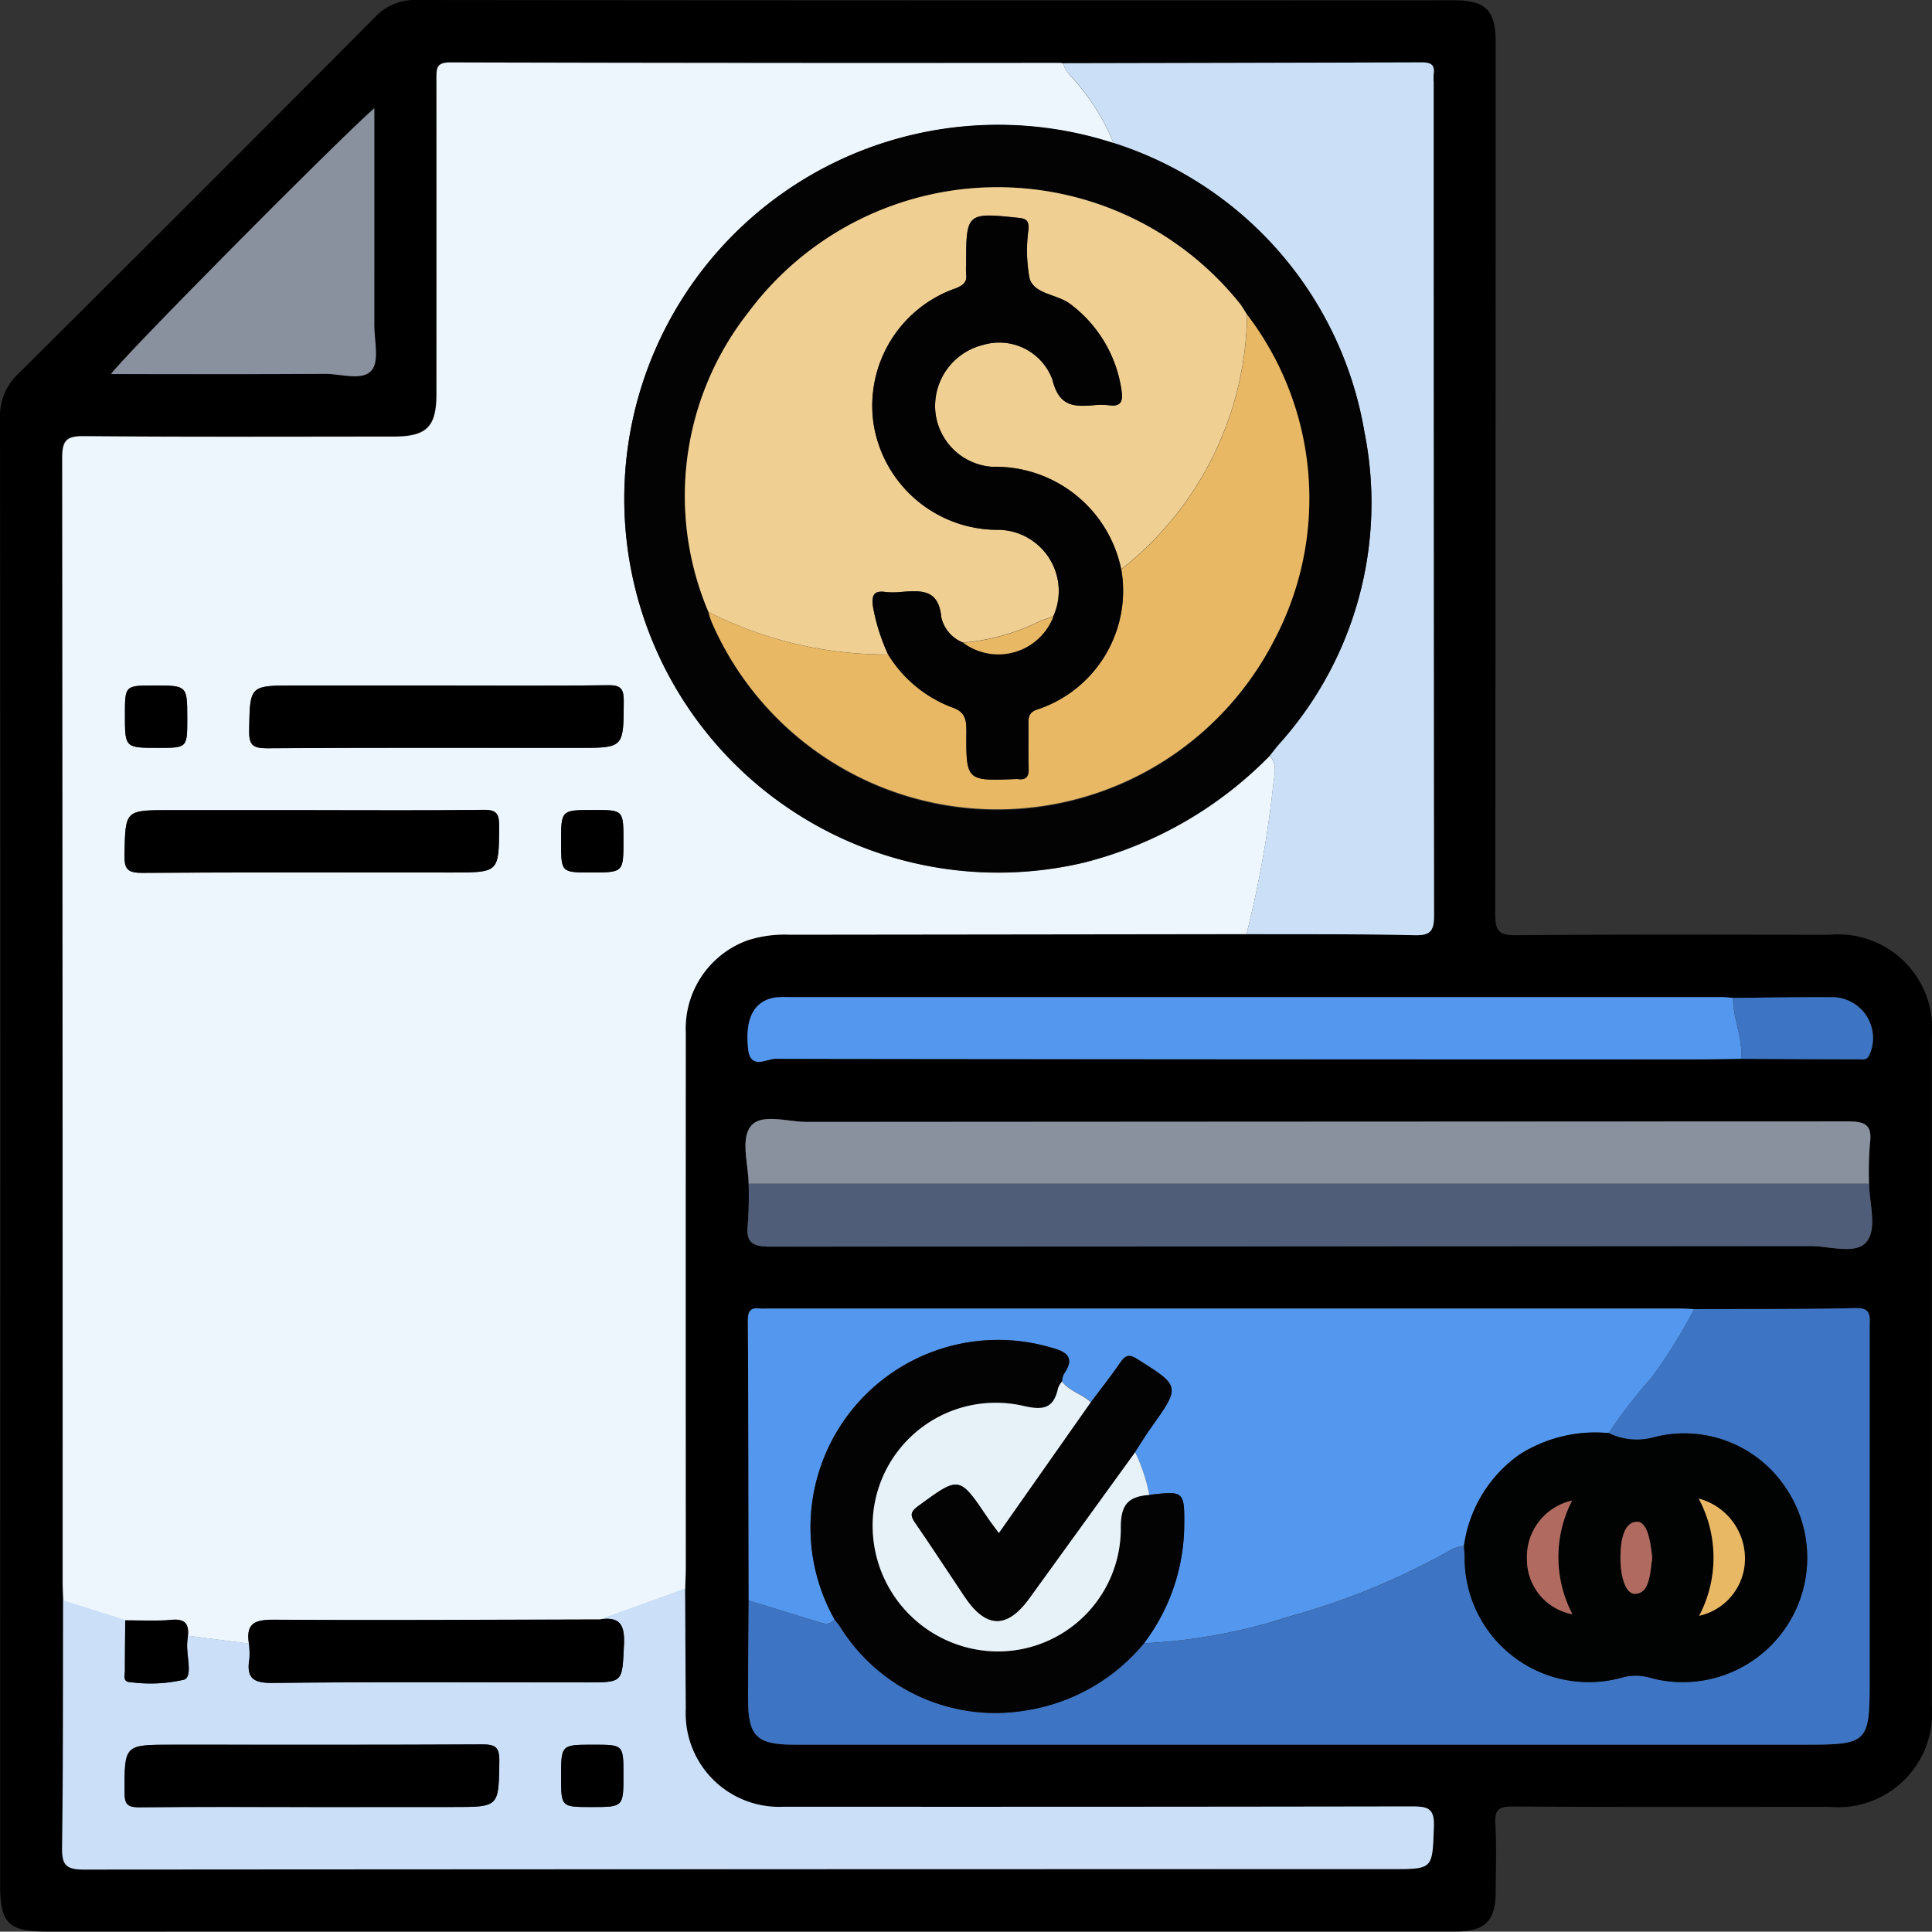 <svg xmlns="http://www.w3.org/2000/svg" width="63.049" height="63.037" viewBox="0 0 63.049 63.037">
  <rect x="0" y="0" width="63.049" height="63.037" fill="#333333" stroke="none"/>
  <g id="Grupo_86023" data-name="Grupo 86023" transform="translate(-830.395 -104.486)">
    <path id="Trazado_122079" data-name="Trazado 122079" d="M830.405,142.087q0-11.976-.01-23.951a1.885,1.885,0,0,1,.6-1.455q5.835-5.8,11.637-11.634a1.755,1.755,0,0,1,1.345-.561q16.933.018,33.867.009c1.037,0,1.36.325,1.361,1.367q0,14.231-.014,28.461c0,.555.125.688.682.683,3.41-.03,6.82-.016,10.23-.014a3.065,3.065,0,0,1,3.336,3.305q0,10.927,0,21.854a3.069,3.069,0,0,1-3.338,3.3c-3.452,0-6.9.01-10.357-.011-.451,0-.573.113-.549.556.04.739.014,1.482.01,2.223,0,.952-.348,1.3-1.3,1.3q-8.324,0-16.647,0H831.9c-1.217,0-1.5-.277-1.5-1.485Q830.4,154.062,830.405,142.087Zm56.549-5.036c-.126-.009-.253-.024-.379-.025H856.083a2.25,2.25,0,0,0-.443.021c-.654.132-.942.7-.829,1.686.077.669.61.305.892.306q14.96.035,29.921.019c.529,0,1.058-.012,1.587-.018,1.269.006,2.539.014,3.809.016.135,0,.289.048.378-.138a1.334,1.334,0,0,0-1.143-1.888C889.155,137.021,888.055,137.043,886.955,137.051Zm4.436,6.065a11.337,11.337,0,0,1,.029-1.33c.082-.615-.188-.706-.734-.705q-16.975.022-33.95.017c-.626,0-1.475-.282-1.821.118-.364.42-.1,1.25-.089,1.9a12.477,12.477,0,0,1-.028,1.33c-.072.6.165.724.732.723q16.976-.024,33.951-.018c.625,0,1.468.284,1.819-.13C891.665,144.591,891.4,143.768,891.391,143.116Zm-36.564,13.6c-.007,1.058-.017,2.117-.019,3.175,0,1.262.266,1.532,1.516,1.532h33.041c1.967,0,2.045-.077,2.045-2.021q0-5.813,0-11.626c0-.319.07-.61-.457-.6-1.757.041-3.515.027-5.272.034-.148-.007-.3-.02-.443-.02H855.391a1.439,1.439,0,0,1-.19,0c-.3-.04-.4.074-.4.385C854.818,150.622,854.82,153.669,854.827,156.716Zm-2.075-.378c.007-.232.02-.464.02-.7q0-8.729,0-17.457a3.062,3.062,0,0,1,2.007-3.008,3.923,3.923,0,0,1,1.373-.188q7.459,0,14.918-.018c1.821.007,3.643-.008,5.463.035.528.012.654-.12.653-.65q-.028-13.6-.013-27.193a1.743,1.743,0,0,1,0-.254c.046-.309-.088-.388-.389-.387q-5.845.025-11.69.028a.826.826,0,0,0-.126-.019q-9.944,0-19.889-.015c-.449,0-.45.191-.449.523q.012,5.146,0,10.292c0,1.081-.315,1.395-1.4,1.395-3.368,0-6.736.016-10.1-.014-.577-.005-.714.142-.714.715q.027,18.329.015,36.658c0,.211.013.422.02.634-.007,2.688,0,5.376-.034,8.063-.008.565.122.722.709.721q21.34-.028,42.681-.015c1.361,0,1.324,0,1.377-1.376.023-.589-.171-.671-.7-.669q-10.258.027-20.515.01a3.048,3.048,0,0,1-3.2-3.181Q852.76,158.306,852.753,156.339Zm-10.146-48.322c-1.313,1.164-8.251,8.167-8.593,8.677,2.353,0,4.674.009,6.994-.007.519,0,1.209.242,1.51-.117.254-.3.086-.968.087-1.472C842.608,112.777,842.606,110.457,842.606,108.017Z" transform="translate(0)"/>
    <path id="Trazado_122080" data-name="Trazado 122080" d="M877.015,140.914q-7.459.01-14.918.018a3.923,3.923,0,0,0-1.373.188,3.062,3.062,0,0,0-2.007,3.008q-.005,8.728,0,17.457c0,.232-.013.464-.02.7l-2.778,1c-3.54.008-7.08.034-10.62.005-.627-.005-.943.1-.837.778l-1.991-.254c.038-.386-.1-.554-.522-.516-.5.045-1.012.014-1.519.017l-2.027-.644c-.007-.211-.02-.422-.02-.634q0-18.329-.015-36.658c0-.574.137-.72.714-.715,3.368.03,6.736.015,10.1.014,1.083,0,1.4-.314,1.4-1.395q0-5.146,0-10.292c0-.332,0-.524.449-.523q9.944.027,19.889.015a.827.827,0,0,1,.126.019c.008.158.122.255.2.376a7.274,7.274,0,0,1,1.433,2.227,12.2,12.2,0,1,0-.974,23.479,12.9,12.9,0,0,0,6.071-3.49c.249.272.154.612.118.9A35.358,35.358,0,0,1,877.015,140.914ZM850.587,132.8H845.95c-1.475,0-1.454,0-1.481,1.456-.009.466.1.594.581.591,3.388-.024,6.776-.013,10.164-.013,1.486,0,1.471,0,1.479-1.519,0-.406-.092-.53-.515-.525C854.314,132.816,852.45,132.8,850.587,132.8Zm-4.008,4.066h-4.7c-1.471,0-1.449,0-1.477,1.46-.009.475.111.589.586.586,3.367-.023,6.733-.012,10.1-.012,1.546,0,1.53,0,1.539-1.524,0-.414-.105-.525-.52-.52C850.264,136.882,848.422,136.869,846.579,136.869Zm9.044,2.033c1.059,0,1.059,0,1.059-1.038,0-1,0-1-.975-1-1.059,0-1.059,0-1.059,1.038C854.648,138.9,854.648,138.9,855.623,138.9Zm-13.176-5.022c0-1.078,0-1.078-1.082-1.078-.951,0-.951,0-.951.955,0,1.078,0,1.078,1.082,1.078C842.448,134.836,842.448,134.836,842.448,133.88Z" transform="translate(-5.942 -5.943)" fill="#ecf6fc"/>
    <path id="Trazado_122081" data-name="Trazado 122081" d="M926.266,281.693c-.007-3.047-.009-6.095-.026-9.142,0-.311.1-.424.4-.385a1.437,1.437,0,0,0,.191,0h29.847c.148,0,.3.013.443.02a17.073,17.073,0,0,1-1.386,2.23,16.128,16.128,0,0,0-1.4,1.814,4.609,4.609,0,0,0-2.9.69,4.367,4.367,0,0,0-1.825,2.991,1.4,1.4,0,0,0-.361.094,23.251,23.251,0,0,1-5.374,2.22,17.88,17.88,0,0,1-4.709.863,6.451,6.451,0,0,0,1.312-3.752c.015-1.219.008-1.224-1.136-1.089a5.675,5.675,0,0,0-.468-1.4c.172-.262.335-.531.516-.786.974-1.37.971-1.361-.436-2.248-.256-.161-.383-.142-.551.1-.307.447-.645.873-.97,1.308-.284-.269-.7-.361-.943-.68a.733.733,0,0,1,.062-.242c.388-.558.067-.734-.431-.866a6.122,6.122,0,0,0-7.056,8.87c-.162.226-.363.141-.568.077C927.754,282.151,927.01,281.923,926.266,281.693Z" transform="translate(-71.439 -124.977)" fill="#5497ee"/>
    <path id="Trazado_122082" data-name="Trazado 122082" d="M939.186,283.077a17.88,17.88,0,0,0,4.709-.863,23.249,23.249,0,0,0,5.374-2.22,1.407,1.407,0,0,1,.361-.094c.007.126.019.252.022.378a4.051,4.051,0,0,0,5.193,3.9,1.7,1.7,0,0,1,.92.038,4.06,4.06,0,0,0,4.37-6.208,3.972,3.972,0,0,0-4.324-1.652,2.076,2.076,0,0,1-1.457-.14,16.132,16.132,0,0,1,1.4-1.814,17.069,17.069,0,0,0,1.386-2.23c1.758-.007,3.516.007,5.272-.034.527-.012.457.279.457.6q0,5.813,0,11.626c0,1.944-.078,2.021-2.045,2.021H927.783c-1.25,0-1.519-.27-1.516-1.532,0-1.058.012-2.117.019-3.175.744.23,1.488.458,2.231.691.2.064.406.149.568-.077.063.082.129.162.188.247a5.963,5.963,0,0,0,6.041,2.73A6.236,6.236,0,0,0,939.186,283.077Z" transform="translate(-71.459 -124.964)" fill="#3d74c3"/>
    <path id="Trazado_122083" data-name="Trazado 122083" d="M842.469,309.641l1.991.254a2.487,2.487,0,0,1,.016.5c-.1.62.11.794.761.787,3.418-.039,6.836-.018,10.254-.018,1.191,0,1.149,0,1.208-1.218.031-.636-.111-.94-.783-.838l2.778-1q.011,1.967.022,3.935a3.048,3.048,0,0,0,3.2,3.181q10.257.007,20.515-.01c.528,0,.722.081.7.669-.052,1.374-.016,1.376-1.377,1.376q-21.341,0-42.681.015c-.588,0-.717-.157-.709-.721.037-2.687.028-5.375.034-8.063l2.027.644c0,.549-.015,1.1-.01,1.648,0,.147-.086.375.193.374a4.831,4.831,0,0,0,1.743-.084c.287-.119.05-.815.1-1.249C842.455,309.766,842.462,309.7,842.469,309.641Zm4.023,5.593h4.636c1.5,0,1.48,0,1.5-1.5.006-.462-.138-.544-.566-.542-3.366.018-6.731.01-10.1.01-1.583,0-1.564,0-1.563,1.565,0,.412.13.48.5.476C842.766,315.224,844.629,315.234,846.492,315.234Zm9.2-2.033c-1.043,0-1.043,0-1.043,1.054,0,.979,0,.979.991.979,1.043,0,1.043,0,1.043-1.054C856.682,313.2,856.682,313.2,855.691,313.2Z" transform="translate(-5.942 -151.777)" fill="#cbe0f8"/>
    <path id="Trazado_122084" data-name="Trazado 122084" d="M972.654,140.93a35.376,35.376,0,0,0,.878-4.927c.036-.291.131-.631-.118-.9.091-.114.179-.23.274-.342a11.774,11.774,0,0,0,2.816-10.21,11.992,11.992,0,0,0-8.187-9.439,7.273,7.273,0,0,0-1.433-2.227c-.083-.12-.2-.217-.2-.376q5.845-.011,11.69-.028c.3,0,.434.078.389.387a1.761,1.761,0,0,0,0,.254q0,13.6.013,27.193c0,.53-.125.663-.653.65C976.3,140.922,974.475,140.937,972.654,140.93Z" transform="translate(-101.581 -5.959)" fill="#cbe0f7"/>
    <path id="Trazado_122085" data-name="Trazado 122085" d="M926.037,250c-.011-.651-.275-1.481.089-1.9.347-.4,1.2-.117,1.821-.118q16.975-.012,33.95-.017c.546,0,.816.09.734.705A11.351,11.351,0,0,0,962.6,250Z" transform="translate(-71.211 -106.883)" fill="#89919e"/>
    <path id="Trazado_122086" data-name="Trazado 122086" d="M926.219,256.19h36.565c.01.652.274,1.475-.091,1.905-.352.414-1.195.13-1.819.13q-16.975.013-33.951.018c-.568,0-.8-.126-.732-.723A12.541,12.541,0,0,0,926.219,256.19Z" transform="translate(-71.393 -113.074)" fill="#505d78"/>
    <path id="Trazado_122087" data-name="Trazado 122087" d="M958.609,234.285c-.529.006-1.058.018-1.587.018q-14.96,0-29.921-.019c-.282,0-.815.363-.892-.306-.113-.983.175-1.555.829-1.686a2.251,2.251,0,0,1,.443-.021h30.492c.127,0,.253.016.379.025C958.337,232.972,958.68,233.6,958.609,234.285Z" transform="translate(-71.398 -95.245)" fill="#5497ee"/>
    <path id="Trazado_122088" data-name="Trazado 122088" d="M853.2,118.352c0,2.44,0,4.76,0,7.081,0,.5.167,1.169-.087,1.472-.3.359-.991.113-1.51.117-2.32.015-4.641.007-6.994.007C844.945,126.519,851.883,119.516,853.2,118.352Z" transform="translate(-10.589 -10.335)" fill="#89919e"/>
    <path id="Trazado_122089" data-name="Trazado 122089" d="M1052.765,234.292c.071-.683-.271-1.313-.256-1.989,1.1-.008,2.2-.03,3.3-.021a1.334,1.334,0,0,1,1.143,1.888c-.089.186-.243.138-.378.138C1055.3,234.306,1054.034,234.3,1052.765,234.292Z" transform="translate(-165.554 -95.252)" fill="#3d74c3"/>
    <path id="Trazado_122090" data-name="Trazado 122090" d="M926.36,121.041a11.992,11.992,0,0,1,8.187,9.439,11.774,11.774,0,0,1-2.816,10.21c-.094.112-.182.228-.274.342a12.9,12.9,0,0,1-6.071,3.49,12.2,12.2,0,1,1,.974-23.479Zm4.356,5.6c-.08-.122-.15-.253-.241-.366a10.135,10.135,0,0,0-16.037.3,9.69,9.69,0,0,0-1.3,9.769,2.8,2.8,0,0,0,.115.358,10.142,10.142,0,1,0,17.464-10.058Z" transform="translate(-59.624 -11.889)" fill="#040303"/>
    <path id="Trazado_122091" data-name="Trazado 122091" d="M873.691,311.97c.672-.1.814.2.783.838-.059,1.216-.017,1.218-1.208,1.218-3.418,0-6.837-.021-10.254.018-.65.007-.865-.167-.761-.787a2.482,2.482,0,0,0-.016-.5c-.107-.677.21-.783.836-.778C866.611,312,870.152,311.978,873.691,311.97Z" transform="translate(-23.717 -154.636)"/>
    <path id="Trazado_122092" data-name="Trazado 122092" d="M868.446,192.317c1.863,0,3.727.014,5.59-.011.424-.006.517.119.515.525-.008,1.519.007,1.519-1.479,1.519-3.388,0-6.776-.011-10.164.013-.484,0-.589-.125-.581-.591.027-1.455.006-1.456,1.481-1.456Z" transform="translate(-23.801 -65.458)"/>
    <path id="Trazado_122093" data-name="Trazado 122093" d="M852.532,208.288c1.842,0,3.685.013,5.526-.01.415-.005.523.106.52.52-.009,1.524.007,1.524-1.539,1.524-3.367,0-6.734-.011-10.1.012-.475,0-.6-.11-.586-.586.029-1.459.006-1.46,1.477-1.46Z" transform="translate(-11.895 -77.362)"/>
    <path id="Trazado_122094" data-name="Trazado 122094" d="M903.281,210.351c-.975,0-.975,0-.975-1,0-1.038,0-1.038,1.059-1.038.975,0,.975,0,.975,1C904.34,210.351,904.34,210.351,903.281,210.351Z" transform="translate(-53.6 -77.392)"/>
    <path id="Trazado_122095" data-name="Trazado 122095" d="M848.437,312.577c-.007.063-.014.126-.02.188-.045.434.192,1.13-.1,1.249a4.832,4.832,0,0,1-1.743.084c-.279,0-.192-.227-.193-.374,0-.549.006-1.1.01-1.648.506,0,1.016.028,1.519-.017C848.341,312.023,848.475,312.191,848.437,312.577Z" transform="translate(-11.91 -154.714)"/>
    <path id="Trazado_122096" data-name="Trazado 122096" d="M848.44,193.427c0,.955,0,.955-.951.955-1.082,0-1.082,0-1.082-1.078,0-.955,0-.955.951-.955C848.44,192.349,848.44,192.349,848.44,193.427Z" transform="translate(-11.934 -65.49)"/>
    <path id="Trazado_122097" data-name="Trazado 122097" d="M1022.737,288.132a2.076,2.076,0,0,0,1.457.14,3.972,3.972,0,0,1,4.324,1.652,4.06,4.06,0,0,1-4.37,6.208,1.7,1.7,0,0,0-.919-.038,4.051,4.051,0,0,1-5.193-3.9c0-.126-.014-.252-.022-.378a4.367,4.367,0,0,1,1.825-2.991A4.609,4.609,0,0,1,1022.737,288.132Zm2.936,2.135a4.073,4.073,0,0,1,.015,3.821,1.908,1.908,0,0,0,1.494-1.8A2.028,2.028,0,0,0,1025.673,290.268Zm-4.13.067a1.882,1.882,0,0,0-1.472,1.939,1.811,1.811,0,0,0,1.482,1.769A4.023,4.023,0,0,1,1021.543,290.334Zm2.615,1.865c-.056-.474-.133-1.19-.51-1.174-.454.018-.528.707-.53,1.189,0,.466.118,1.178.489,1.162C1024.087,293.356,1024.087,292.656,1024.157,292.2Z" transform="translate(-139.844 -136.877)" fill="#010202"/>
    <path id="Trazado_122098" data-name="Trazado 122098" d="M945.141,286.109a6.235,6.235,0,0,1-3.871,2.194,5.963,5.963,0,0,1-6.041-2.73c-.059-.085-.125-.165-.188-.247a6.122,6.122,0,0,1,7.056-8.87c.5.132.819.308.431.866a.73.73,0,0,0-.062.242.8.8,0,0,0-.128.216c-.147.7-.529.723-1.172.571a4.02,4.02,0,0,0-4.852,3.454,4.105,4.105,0,0,0,3.682,4.55,4.009,4.009,0,0,0,4.39-3.958c-.017-.8.223-1.08.932-1.131,1.144-.134,1.151-.13,1.136,1.089A6.45,6.45,0,0,1,945.141,286.109Z" transform="translate(-77.414 -127.995)" fill="#040303"/>
    <path id="Trazado_122099" data-name="Trazado 122099" d="M951.234,285.236c-.709.051-.949.329-.932,1.131a4.009,4.009,0,0,1-4.39,3.958,4.105,4.105,0,0,1-3.682-4.55,4.02,4.02,0,0,1,4.852-3.454c.644.152,1.026.134,1.173-.571a.8.8,0,0,1,.127-.216c.247.32.659.412.943.68l-3,4.27c-.153-.208-.267-.355-.371-.509-.924-1.371-.917-1.362-2.264-.376-.247.181-.273.294-.1.539.551.8,1.079,1.611,1.619,2.417.7,1.041,1.385,1.055,2.112.049q1.722-2.384,3.448-4.766A5.679,5.679,0,0,1,951.234,285.236Z" transform="translate(-83.331 -131.964)" fill="#e7f1f8"/>
    <path id="Trazado_122100" data-name="Trazado 122100" d="M954.528,281.4q-1.724,2.383-3.448,4.766c-.727,1.006-1.414.992-2.112-.049-.54-.805-1.068-1.619-1.619-2.417-.169-.245-.143-.358.1-.539,1.346-.986,1.34-.994,2.264.376.1.154.219.3.371.509l3-4.27c.325-.435.664-.86.97-1.308.168-.244.295-.264.551-.1,1.407.887,1.411.878.436,2.248C954.862,280.866,954.7,281.135,954.528,281.4Z" transform="translate(-87.093 -129.523)" fill="#040303"/>
    <path id="Trazado_122101" data-name="Trazado 122101" d="M852.448,330.087c-1.863,0-3.726-.01-5.588.008-.372,0-.5-.064-.5-.476,0-1.566-.02-1.566,1.563-1.566,3.366,0,6.732.008,10.1-.01.428,0,.572.079.566.542-.02,1.5,0,1.5-1.5,1.5Z" transform="translate(-11.898 -166.631)"/>
    <path id="Trazado_122102" data-name="Trazado 122102" d="M903.349,328.084c.991,0,.991,0,.991.979,0,1.054,0,1.054-1.043,1.054-.991,0-.991,0-.991-.979C902.306,328.084,902.306,328.084,903.349,328.084Z" transform="translate(-53.6 -166.661)"/>
    <path id="Trazado_122103" data-name="Trazado 122103" d="M918.94,142.343a9.69,9.69,0,0,1,1.3-9.769,10.135,10.135,0,0,1,16.037-.3c.091.114.161.244.241.366a10.744,10.744,0,0,1-4.107,8.313,4.191,4.191,0,0,0-4.214-3.346,2,2,0,0,1-1.856-1.859,2.054,2.054,0,0,1,1.557-2.117,1.848,1.848,0,0,1,2.271,1.14c.211.86.683.882,1.333.827a2.3,2.3,0,0,1,.508,0c.393.055.465-.131.413-.472a4.268,4.268,0,0,0-1.661-2.821c-.429-.335-1.155-.315-1.337-.825a4.9,4.9,0,0,1-.037-1.638c0-.219-.028-.327-.3-.356-1.719-.184-1.737-.177-1.738,1.52a2.236,2.236,0,0,0,0,.317c.037.261-.1.358-.324.454a4.057,4.057,0,0,0-2.693,4.448,4.1,4.1,0,0,0,4.105,3.438,2,2,0,0,1,1.758,2.822c-.138.049-.275.1-.413.147a7.055,7.055,0,0,1-2.529.714,1.167,1.167,0,0,1-.716-.836c-.084-.928-.683-.865-1.321-.818a2.332,2.332,0,0,1-.506,0c-.413-.061-.442.163-.4.482a6.463,6.463,0,0,0,.492,1.558A12.788,12.788,0,0,1,918.94,142.343Z" transform="translate(-65.427 -17.889)" fill="#f0cf93"/>
    <path id="Trazado_122104" data-name="Trazado 122104" d="M921.18,154.511a12.789,12.789,0,0,0,5.867,1.392,4.18,4.18,0,0,0,2.054,1.713c.451.148.5.388.5.784-.013,1.631,0,1.631,1.611,1.567a.351.351,0,0,1,.063,0c.28.041.368-.085.358-.358-.018-.486,0-.972-.008-1.459,0-.207.027-.354.254-.441a4.08,4.08,0,0,0,2.776-4.584,10.745,10.745,0,0,0,4.107-8.313,9.882,9.882,0,0,1,.877,10.632,10.161,10.161,0,0,1-18.341-.574A2.81,2.81,0,0,1,921.18,154.511Z" transform="translate(-67.667 -30.057)" fill="#e9b864"/>
    <path id="Trazado_122105" data-name="Trazado 122105" d="M1048.092,296.541a2.027,2.027,0,0,1,1.509,2.025,1.908,1.908,0,0,1-1.493,1.8A4.073,4.073,0,0,0,1048.092,296.541Z" transform="translate(-162.262 -143.15)" fill="#e9b864"/>
    <path id="Trazado_122106" data-name="Trazado 122106" d="M1027.56,296.8a4.023,4.023,0,0,0,.01,3.709,1.811,1.811,0,0,1-1.482-1.769A1.882,1.882,0,0,1,1027.56,296.8Z" transform="translate(-145.861 -143.345)" fill="#b16a5f"/>
    <path id="Trazado_122107" data-name="Trazado 122107" d="M1039.1,300.69c-.07.457-.07,1.156-.55,1.176-.371.016-.491-.7-.489-1.162,0-.482.075-1.171.53-1.189C1038.964,299.5,1039.041,300.216,1039.1,300.69Z" transform="translate(-154.784 -145.367)" fill="#b16a5f"/>
    <path id="Trazado_122108" data-name="Trazado 122108" d="M950.279,143.665a4.08,4.08,0,0,1-2.776,4.584c-.227.087-.257.234-.254.441.009.486-.01.973.008,1.459.01.274-.077.4-.358.358a.351.351,0,0,0-.063,0c-1.614.065-1.624.065-1.611-1.567,0-.4-.047-.637-.5-.784a4.181,4.181,0,0,1-2.054-1.713,6.461,6.461,0,0,1-.492-1.558c-.041-.319-.012-.543.4-.482a2.335,2.335,0,0,0,.506,0c.638-.047,1.237-.11,1.321.818a1.166,1.166,0,0,0,.716.836,1.922,1.922,0,0,0,2.942-.86,2,2,0,0,0-1.758-2.822,4.1,4.1,0,0,1-4.105-3.438,4.057,4.057,0,0,1,2.693-4.448c.223-.1.361-.193.324-.454a2.236,2.236,0,0,1,0-.317c0-1.7.019-1.7,1.738-1.52.271.029.3.137.3.356a4.9,4.9,0,0,0,.037,1.638c.182.51.909.49,1.337.825a4.268,4.268,0,0,1,1.661,2.821c.052.341-.02.527-.413.472a2.3,2.3,0,0,0-.508,0c-.65.054-1.122.033-1.333-.827a1.848,1.848,0,0,0-2.271-1.14,2.054,2.054,0,0,0-1.557,2.117,2,2,0,0,0,1.856,1.859A4.191,4.191,0,0,1,950.279,143.665Z" transform="translate(-83.294 -20.598)" fill="#030202"/>
    <path id="Trazado_122109" data-name="Trazado 122109" d="M956.787,183.482a1.922,1.922,0,0,1-2.942.86,7.049,7.049,0,0,0,2.529-.714C956.513,183.582,956.65,183.531,956.787,183.482Z" transform="translate(-92.015 -58.88)" fill="#e9b864"/>
  </g>
</svg>
